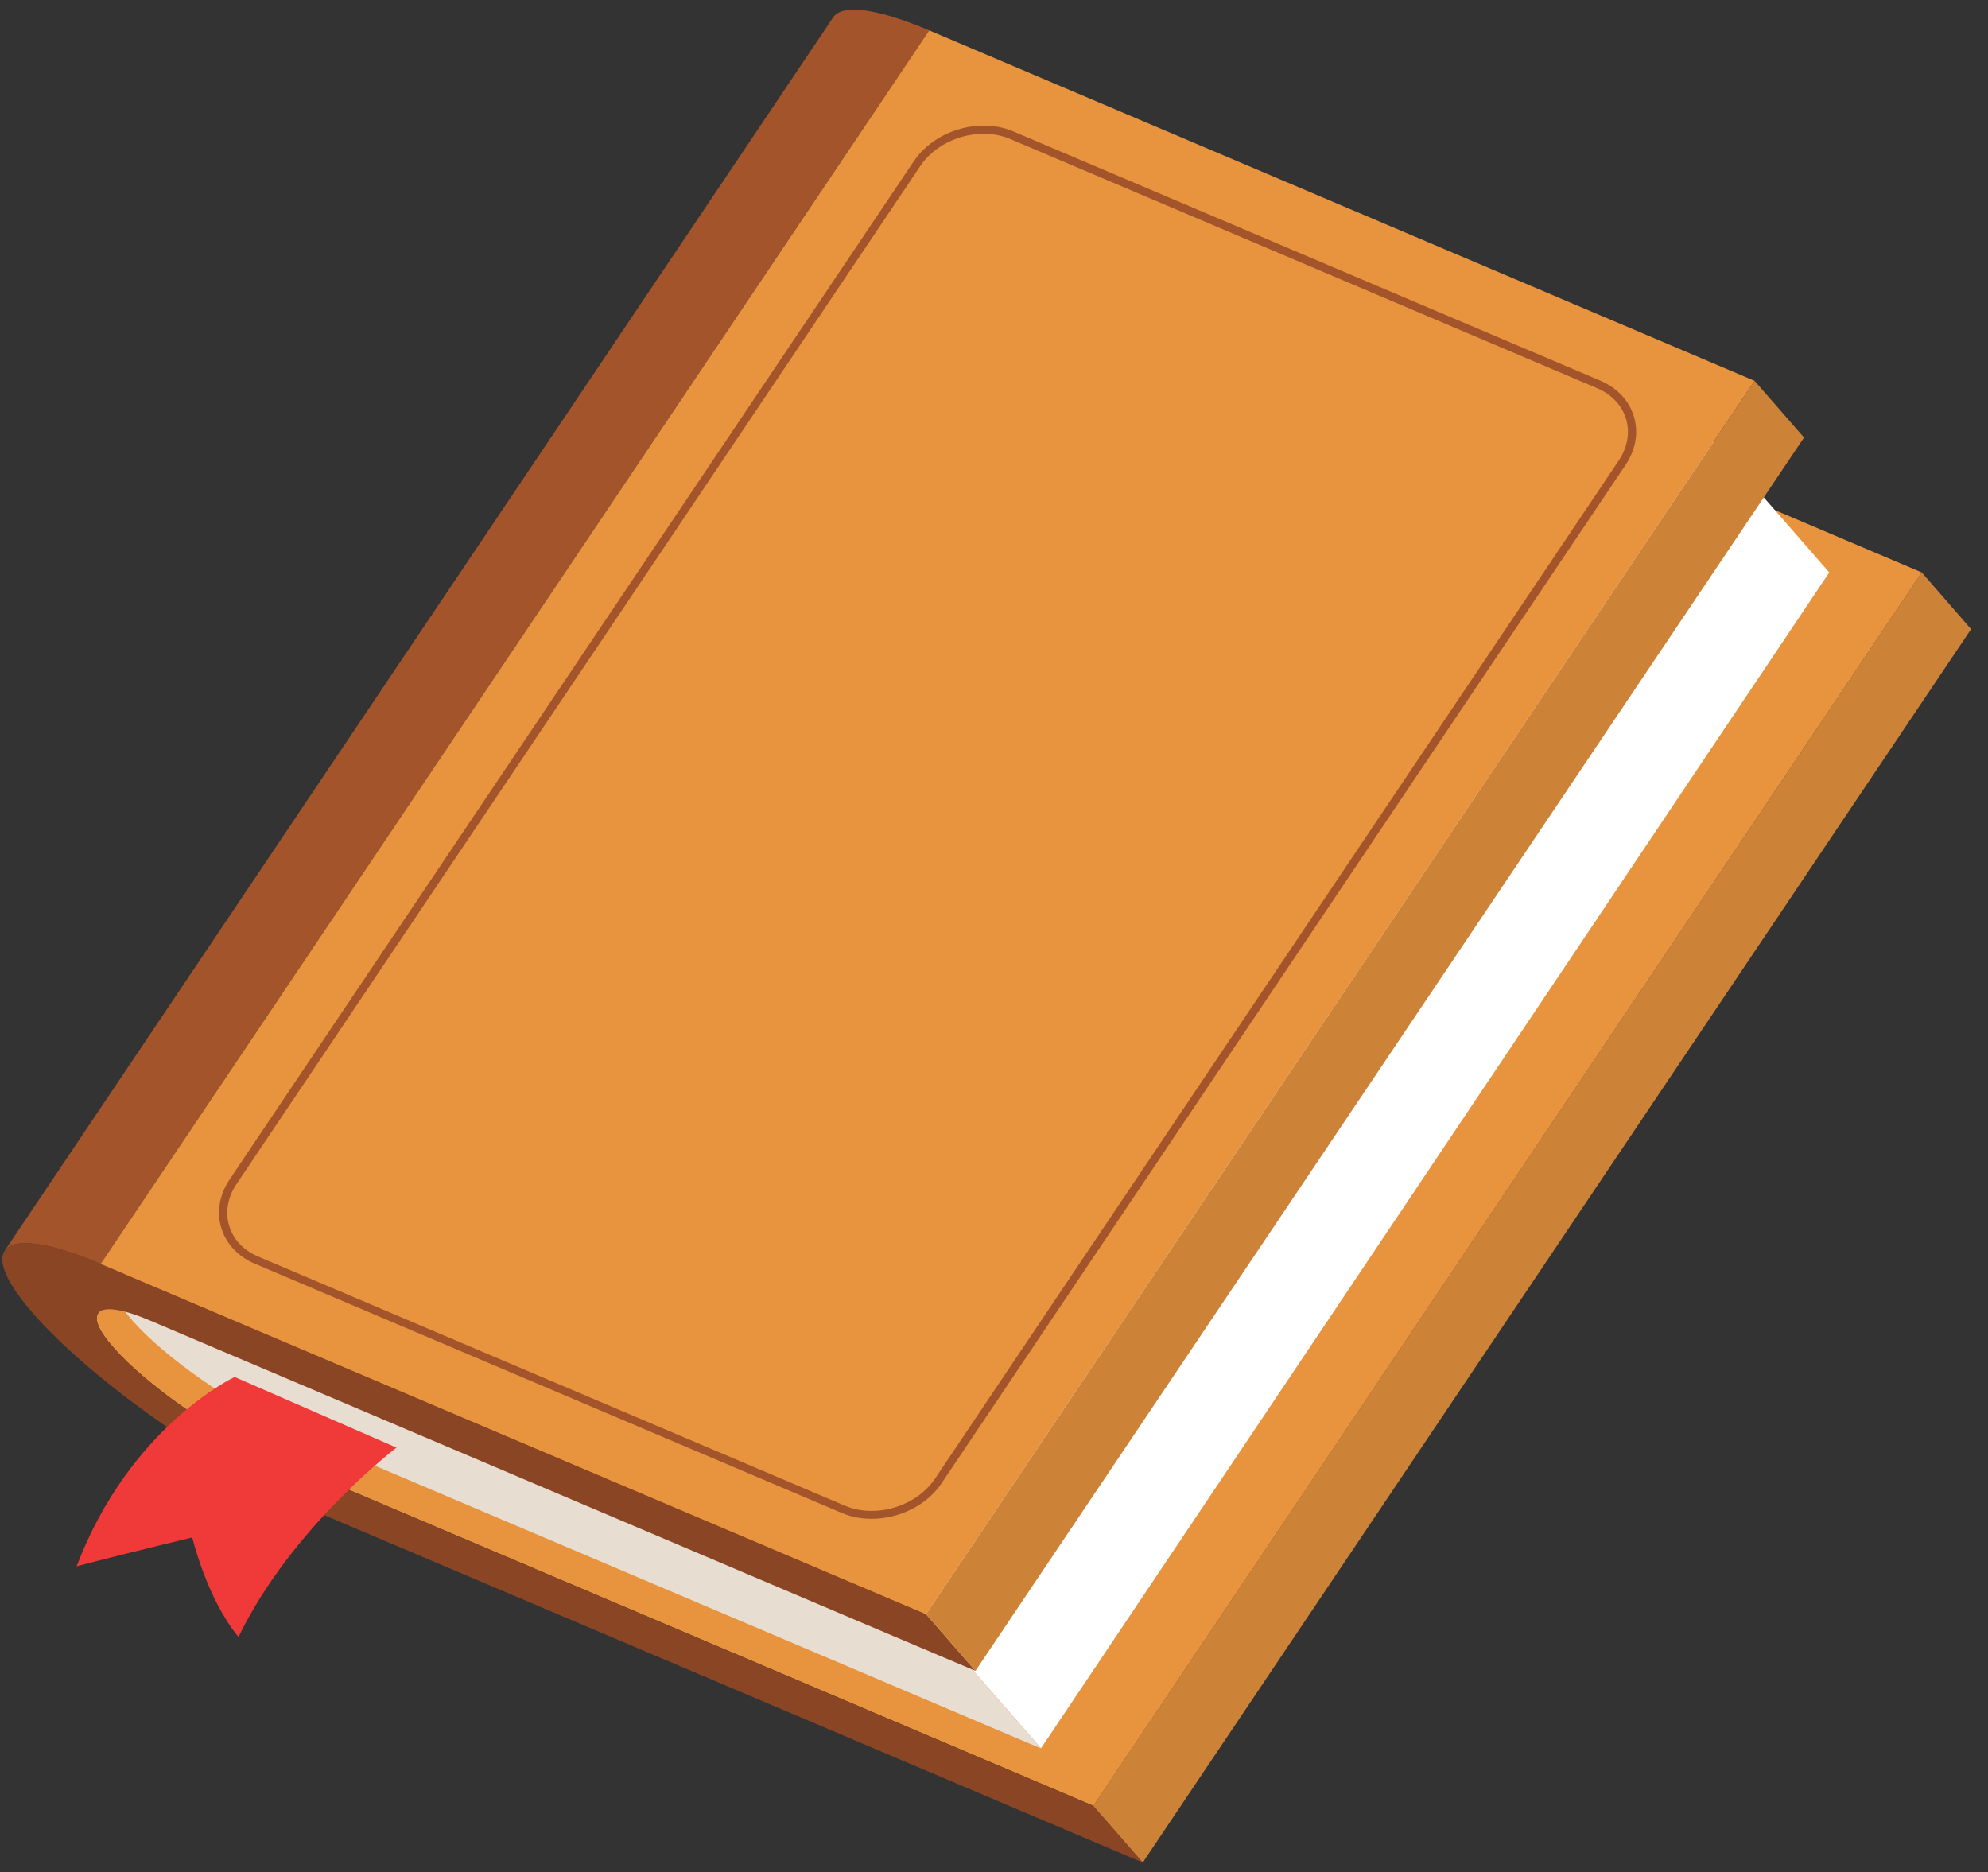 <svg width="103" height="97" viewBox="0 0 103 97" fill="none" xmlns="http://www.w3.org/2000/svg">
<rect x="0" y="0" width="103" height="97" fill="#333333" stroke="none"/>
<g clip-path="url(#clip0_9816_52399)">
<path d="M0.238 64.805L43.167 0.899C43.624 0.217 45.355 0.392 48.143 1.573L5.214 65.479C2.427 64.297 0.696 64.123 0.238 64.805Z" fill="#A4542B"/>
<path d="M56.641 93.563L99.569 29.657L102.123 32.595L59.203 96.5L56.641 93.563Z" fill="#CC8237"/>
<path d="M56.807 11.509C54.069 10.344 50.474 7.831 48.794 5.909C48.045 5.052 47.795 4.445 47.995 4.153C33.691 25.447 19.379 46.749 5.075 68.051C4.875 68.35 5.116 68.949 5.874 69.806C7.554 71.729 11.149 74.25 13.887 75.406L56.649 93.555L99.569 29.657L56.807 11.509Z" fill="#E8943E"/>
<path d="M47.836 83.585L88.676 22.667L94.775 29.657L53.935 90.575L47.836 83.585Z" fill="white"/>
<path d="M47.839 83.587L53.938 90.585L14.854 73.993C12.117 72.828 8.522 70.315 6.841 68.392C5.16 66.462 6.017 65.838 8.755 67.003L47.839 83.595V83.587Z" fill="#E8DDD1"/>
<path d="M47.979 83.627L50.542 86.565L46.864 85.009L7.78 68.416C5.042 67.251 4.185 67.876 5.866 69.806C7.547 71.728 11.141 74.249 13.879 75.406L56.641 93.554L59.204 96.492L16.442 78.344C11.408 76.205 4.801 71.587 1.705 68.034C-1.39 64.481 0.191 63.341 5.225 65.471L47.987 83.619L47.979 83.627Z" fill="#8A4624"/>
<path d="M5.215 65.48L48.143 1.574L90.905 19.731L47.977 83.628L5.215 65.48Z" fill="#E8943E"/>
<path d="M45.155 78.685C44.606 78.685 44.082 78.585 43.599 78.377L13.202 65.471C12.329 65.096 11.713 64.439 11.463 63.607C11.214 62.775 11.372 61.884 11.904 61.094L47.344 8.355C48.093 7.232 49.515 6.508 50.963 6.508C51.513 6.508 52.037 6.608 52.519 6.816L82.916 19.722C83.79 20.096 84.406 20.753 84.655 21.586C84.905 22.418 84.747 23.308 84.214 24.099L48.783 76.846C48.034 77.969 46.611 78.685 45.163 78.685H45.155ZM50.963 6.932C49.649 6.932 48.367 7.581 47.685 8.596L12.254 61.344C11.796 62.026 11.663 62.791 11.871 63.499C12.079 64.206 12.612 64.772 13.369 65.096L43.766 78.002C44.19 78.185 44.656 78.277 45.155 78.277C46.47 78.277 47.751 77.628 48.434 76.621L83.865 23.866C84.322 23.183 84.456 22.418 84.248 21.71C84.04 21.003 83.507 20.437 82.75 20.113L52.353 7.207C51.928 7.024 51.463 6.932 50.963 6.932Z" fill="#A4542B"/>
<path d="M47.977 83.628L90.905 19.73L93.468 22.668L50.539 86.565L47.977 83.628Z" fill="#CC8237"/>
<path d="M12.157 71.338C12.157 71.338 6.74 73.868 3.969 81.148C6.157 80.566 9.96 79.651 9.96 79.651C9.96 79.651 10.717 82.829 12.356 84.81C15.094 79.135 20.544 74.999 20.544 74.999L12.157 71.338Z" fill="#F03A3A"/>
</g>
<defs>
<clipPath id="clip0_9816_52399">
<rect width="102.008" height="96" fill="white" transform="translate(0.117 0.5)"/>
</clipPath>
</defs>
</svg>

